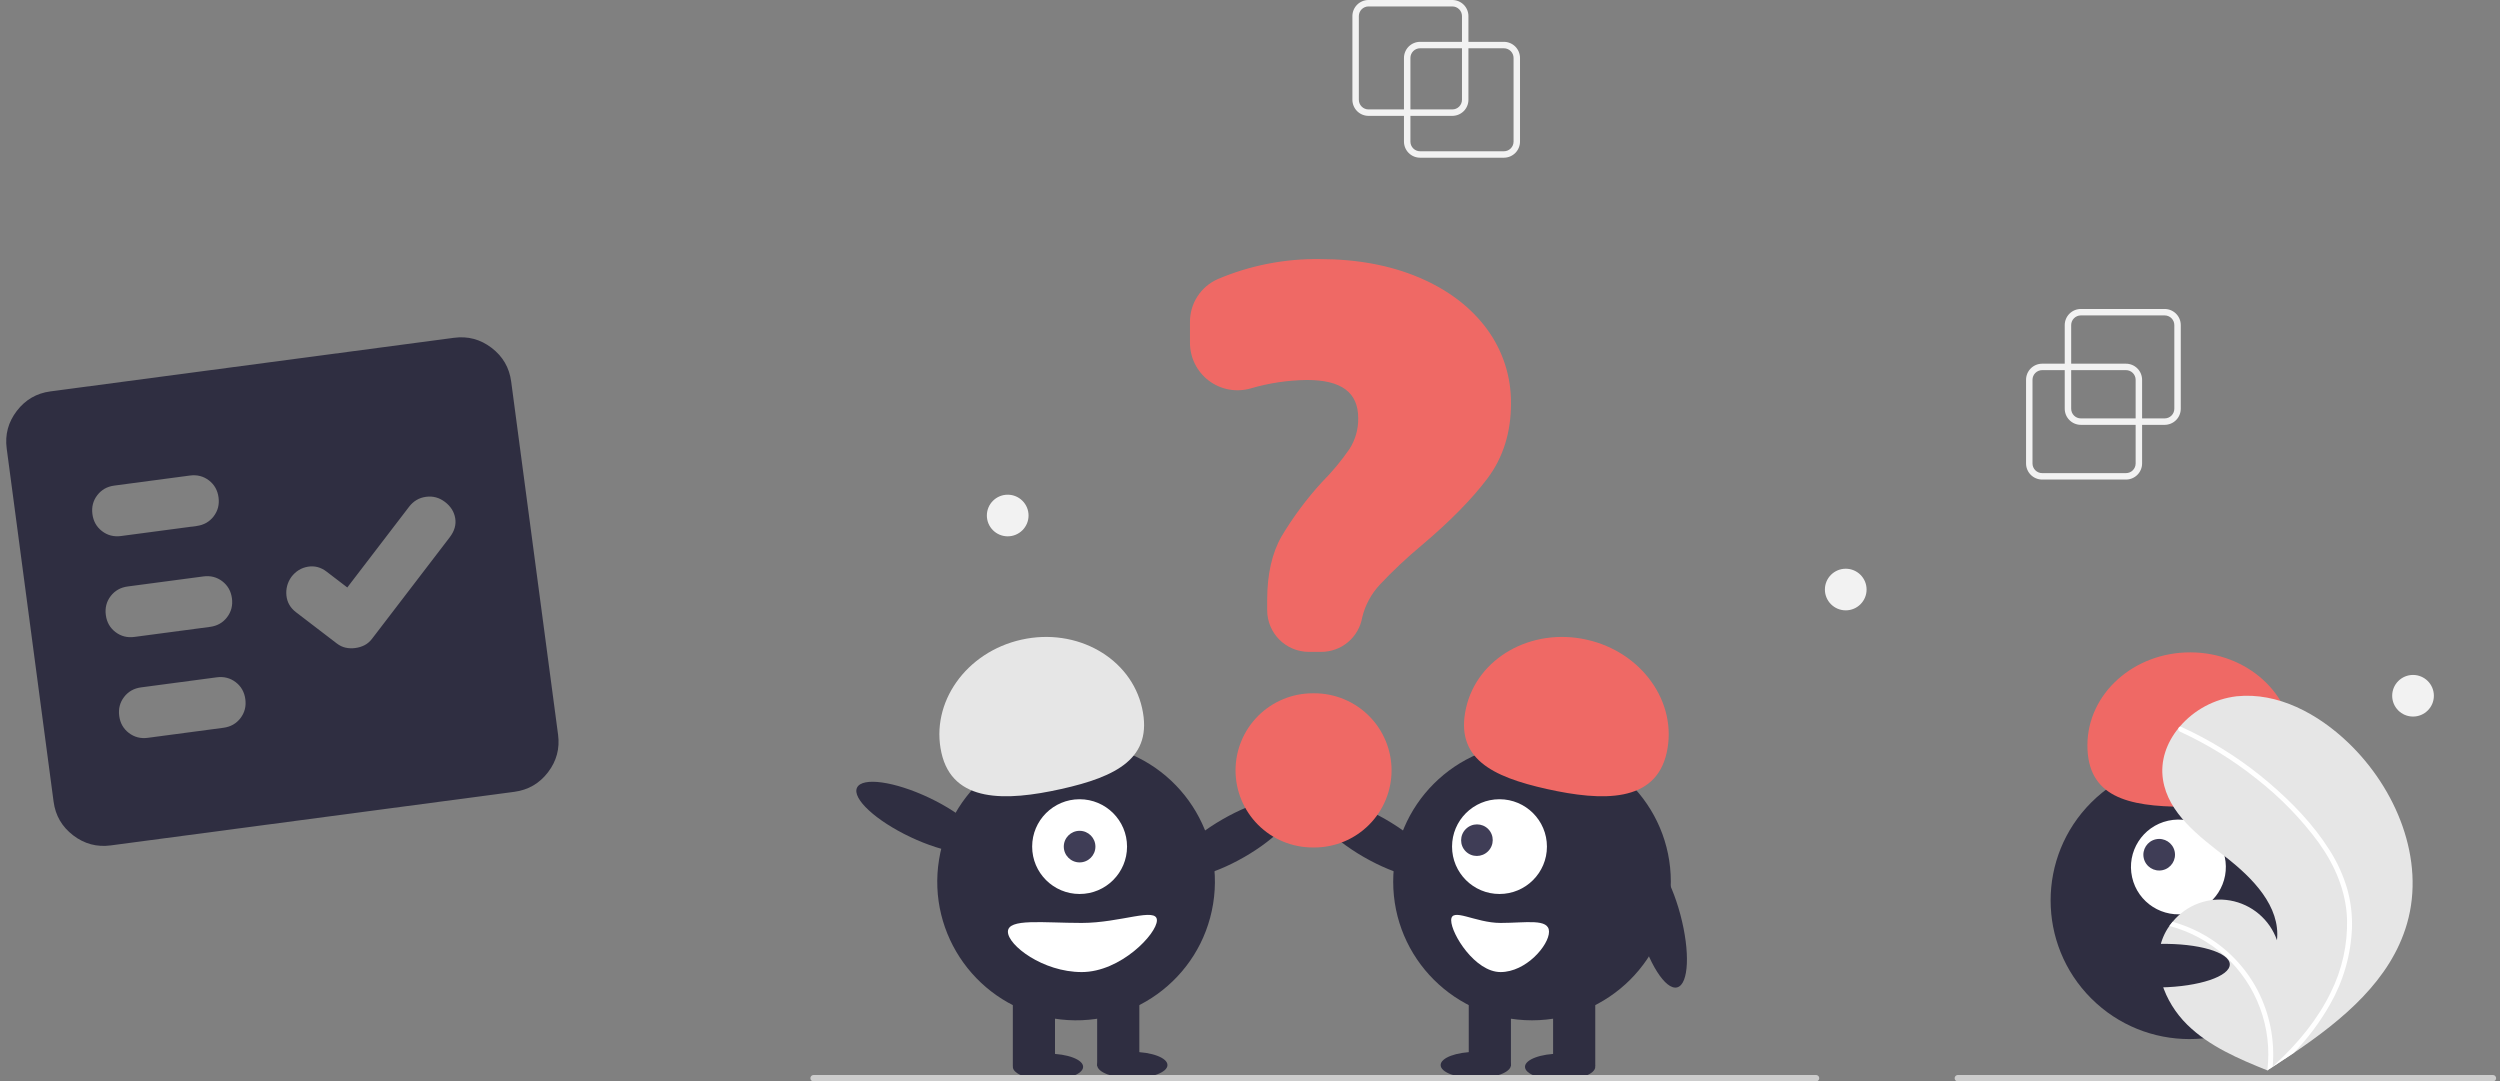 <svg width="393" height="170" viewBox="0 0 393 170" fill="none" xmlns="http://www.w3.org/2000/svg">
<rect x="0" y="0" width="393" height="170" fill="#808080" stroke="none"/>
<g clip-path="url(#clip0_247_60)">
<path d="M359.609 156.961C368.131 148.452 368.131 134.655 359.609 126.145C351.087 117.636 337.271 117.636 328.749 126.145C320.227 134.655 320.227 148.452 328.749 156.961C337.271 165.471 351.087 165.471 359.609 156.961Z" fill="#2F2E41"/>
<path d="M344.057 143.557C348.079 142.669 350.618 138.693 349.727 134.677C348.837 130.661 344.855 128.126 340.834 129.015C336.812 129.904 334.274 133.88 335.164 137.896C336.054 141.912 340.036 144.446 344.057 143.557Z" fill="white"/>
<path d="M339.962 136.787C341.302 136.49 342.148 135.165 341.852 133.826C341.555 132.488 340.228 131.643 338.887 131.939C337.547 132.235 336.7 133.561 336.997 134.899C337.294 136.238 338.621 137.083 339.962 136.787Z" fill="#3F3D56"/>
<path d="M343.317 126.822C334.392 126.805 328.127 125.214 328.142 117.14C328.157 109.066 335.404 102.535 344.329 102.551C353.253 102.568 360.476 109.126 360.461 117.2C360.446 125.273 352.241 126.838 343.317 126.822Z" fill="#EF6965"/>
<path d="M378.382 145.195C375.822 154.063 368.347 160.27 360.55 165.543C359.462 166.28 358.373 166.999 357.283 167.702C357.276 167.705 357.268 167.712 357.261 167.715C357.209 167.749 357.156 167.782 357.107 167.816C356.882 167.961 356.658 168.106 356.435 168.249L356.557 168.304C356.557 168.304 356.677 168.368 356.546 168.314C356.507 168.298 356.466 168.283 356.426 168.266C351.897 166.442 347.287 164.484 343.816 161.066C340.215 157.518 338.111 151.952 340.061 147.29C340.317 146.68 340.641 146.1 341.026 145.561C341.184 145.335 341.354 145.118 341.532 144.906C342.607 143.595 344.013 142.594 345.604 142.006C347.196 141.417 348.915 141.263 350.586 141.558C352.257 141.853 353.82 142.588 355.112 143.686C356.405 144.784 357.381 146.205 357.941 147.805C358.514 142.48 354.116 138.019 349.884 134.727C345.65 131.437 340.839 127.855 340.02 122.559C339.563 119.612 340.589 116.756 342.459 114.464C342.517 114.394 342.574 114.325 342.634 114.257C344.909 111.587 348.11 109.873 351.596 109.456C358.088 108.783 364.395 112.214 369.111 116.721C376.702 123.974 381.292 135.113 378.382 145.195Z" fill="#E6E6E6"/>
<path d="M366.178 133.597C367.424 135.533 368.381 137.639 369.018 139.851C369.557 141.827 369.797 143.873 369.729 145.921C369.556 150.134 368.371 154.243 366.276 157.904C364.697 160.681 362.774 163.248 360.55 165.543C359.462 166.28 358.373 166.999 357.283 167.702C357.276 167.705 357.268 167.712 357.261 167.715C357.209 167.749 357.156 167.782 357.107 167.816C356.882 167.961 356.658 168.106 356.435 168.249C356.435 168.249 356.677 168.368 356.546 168.314C356.507 168.298 356.466 168.283 356.426 168.267C356.832 164.943 356.435 161.571 355.267 158.433C354.099 155.294 352.194 152.481 349.713 150.229C347.226 148.011 344.25 146.412 341.026 145.561C341.184 145.335 341.354 145.119 341.532 144.906C342.777 145.255 343.988 145.713 345.153 146.274C349.315 148.27 352.723 151.551 354.872 155.631C356.801 159.336 357.631 163.514 357.265 167.674C357.451 167.505 357.637 167.333 357.818 167.163C361.26 163.959 364.317 160.281 366.386 156.036C368.181 152.441 369.063 148.461 368.955 144.446C368.786 140.068 367.039 136.012 364.51 132.482C361.737 128.716 358.463 125.345 354.776 122.465C351.06 119.493 346.995 116.987 342.67 115.002C342.572 114.956 342.496 114.875 342.457 114.775C342.417 114.675 342.418 114.564 342.459 114.464C342.488 114.375 342.551 114.301 342.634 114.257C342.677 114.239 342.723 114.23 342.77 114.232C342.817 114.234 342.863 114.247 342.904 114.269C343.438 114.514 343.968 114.763 344.494 115.023C348.876 117.185 352.971 119.883 356.686 123.053C360.275 126.109 363.654 129.599 366.178 133.597Z" fill="white"/>
<path d="M164.741 169.772C167.792 169.772 170.266 168.845 170.266 167.703C170.266 166.56 167.792 165.634 164.741 165.634C161.69 165.634 159.217 166.56 159.217 167.703C159.217 168.845 161.69 169.772 164.741 169.772Z" fill="#2F2E41"/>
<path d="M178 169.496C181.051 169.496 183.525 168.57 183.525 167.427C183.525 166.285 181.051 165.358 178 165.358C174.949 165.358 172.475 166.285 172.475 167.427C172.475 168.57 174.949 169.496 178 169.496Z" fill="#2F2E41"/>
<path d="M195.602 134.726C200.822 131.721 204.289 127.958 203.344 126.321C202.399 124.685 197.401 125.794 192.18 128.799C186.96 131.805 183.493 135.567 184.438 137.204C185.383 138.84 190.381 137.731 195.602 134.726Z" fill="#2F2E41"/>
<path d="M190.701 142.094C192.631 130.215 184.553 119.023 172.656 117.095C160.76 115.167 149.551 123.234 147.621 135.113C145.69 146.992 153.769 158.185 165.665 160.112C177.562 162.04 188.77 153.973 190.701 142.094Z" fill="#2F2E41"/>
<path d="M165.846 155.705H159.217V167.565H165.846V155.705Z" fill="#2F2E41"/>
<path d="M179.105 155.705H172.475V167.565H179.105V155.705Z" fill="#2F2E41"/>
<path d="M169.713 140.535C173.832 140.535 177.171 137.2 177.171 133.087C177.171 128.974 173.832 125.64 169.713 125.64C165.594 125.64 162.255 128.974 162.255 133.087C162.255 137.2 165.594 140.535 169.713 140.535Z" fill="white"/>
<path d="M169.713 135.57C171.086 135.57 172.199 134.458 172.199 133.087C172.199 131.716 171.086 130.605 169.713 130.605C168.34 130.605 167.227 131.716 167.227 133.087C167.227 134.458 168.34 135.57 169.713 135.57Z" fill="#3F3D56"/>
<path d="M147.993 118.34C146.231 110.46 151.863 102.498 160.573 100.556C169.283 98.614 177.773 103.427 179.535 111.307C181.297 119.186 175.524 122.092 166.814 124.035C158.104 125.977 149.755 126.219 147.993 118.34Z" fill="#E6E6E6"/>
<path d="M154.44 133.162C155.251 131.455 151.495 127.981 146.05 125.403C140.605 122.824 135.534 122.118 134.724 123.824C133.913 125.531 137.67 129.005 143.114 131.583C148.559 134.162 153.63 134.869 154.44 133.162Z" fill="#2F2E41"/>
<path d="M158.442 146.465C158.442 148.598 163.941 152.809 170.043 152.809C176.146 152.809 181.867 146.805 181.867 144.672C181.867 142.539 176.146 145.086 170.043 145.086C163.941 145.086 158.442 144.332 158.442 146.465Z" fill="white"/>
<path d="M245.252 169.772C248.303 169.772 250.776 168.845 250.776 167.703C250.776 166.56 248.303 165.634 245.252 165.634C242.201 165.634 239.727 166.56 239.727 167.703C239.727 168.845 242.201 169.772 245.252 169.772Z" fill="#2F2E41"/>
<path d="M231.993 169.496C235.044 169.496 237.518 168.57 237.518 167.427C237.518 166.285 235.044 165.358 231.993 165.358C228.942 165.358 226.469 166.285 226.469 167.427C226.469 168.57 228.942 169.496 231.993 169.496Z" fill="#2F2E41"/>
<path d="M225.555 137.204C226.5 135.567 223.033 131.804 217.813 128.799C212.592 125.794 207.594 124.685 206.649 126.321C205.705 127.958 209.171 131.72 214.391 134.726C219.612 137.731 224.61 138.84 225.555 137.204Z" fill="#2F2E41"/>
<path d="M240.832 160.394C252.884 160.394 262.654 150.638 262.654 138.604C262.654 126.57 252.884 116.814 240.832 116.814C228.78 116.814 219.01 126.57 219.01 138.604C219.01 150.638 228.78 160.394 240.832 160.394Z" fill="#2F2E41"/>
<path d="M250.776 155.705H244.147V167.565H250.776V155.705Z" fill="#2F2E41"/>
<path d="M237.518 155.705H230.888V167.565H237.518V155.705Z" fill="#2F2E41"/>
<path d="M235.72 140.535C239.839 140.535 243.178 137.2 243.178 133.087C243.178 128.974 239.839 125.64 235.72 125.64C231.601 125.64 228.262 128.974 228.262 133.087C228.262 137.2 231.601 140.535 235.72 140.535Z" fill="white"/>
<path d="M233.923 133.824C234.897 132.853 234.903 131.282 233.937 130.316C232.97 129.35 231.397 129.355 230.423 130.327C229.449 131.299 229.443 132.869 230.409 133.835C231.375 134.801 232.948 134.796 233.923 133.824Z" fill="#3F3D56"/>
<path d="M243.179 124.035C234.469 122.093 228.697 119.186 230.459 111.307C232.221 103.427 240.71 98.614 249.42 100.556C258.13 102.498 263.762 110.46 262 118.34C260.238 126.219 251.889 125.977 243.179 124.035Z" fill="#EF6965"/>
<path d="M263.652 155.214C265.48 154.729 265.708 149.621 264.161 143.806C262.614 137.99 259.878 133.669 258.05 134.154C256.222 134.639 255.993 139.746 257.54 145.562C259.087 151.377 261.823 155.698 263.652 155.214Z" fill="#2F2E41"/>
<path d="M235.889 145.086C231.882 145.086 228.126 142.539 228.126 144.672C228.126 146.805 231.882 152.809 235.889 152.809C239.895 152.809 243.505 148.598 243.505 146.465C243.505 144.332 239.895 145.086 235.889 145.086Z" fill="white"/>
<path d="M207.687 102.475H205.749C204.013 102.473 202.349 101.784 201.121 100.558C199.894 99.332 199.203 97.67 199.201 95.937V94.312C199.201 90.288 199.965 86.919 201.471 84.298C203.296 81.249 205.425 78.393 207.826 75.772C209.42 74.171 210.866 72.431 212.147 70.571C213.066 69.127 213.54 67.444 213.511 65.733C213.511 61.697 210.878 59.734 205.46 59.734C202.454 59.768 199.468 60.216 196.585 61.064C195.473 61.381 194.303 61.436 193.166 61.225C192.03 61.013 190.958 60.541 190.035 59.846C189.112 59.151 188.363 58.251 187.847 57.218C187.331 56.184 187.063 55.045 187.063 53.891V50.602C187.057 49.187 187.462 47.799 188.229 46.609C188.996 45.418 190.093 44.476 191.386 43.895C196.478 41.725 201.969 40.647 207.504 40.729C213.303 40.729 218.538 41.702 223.063 43.619C227.597 45.542 231.179 48.252 233.709 51.676C236.232 55.076 237.573 59.206 237.528 63.437C237.528 67.98 236.286 71.937 233.836 75.198C231.413 78.426 227.939 81.96 223.511 85.702C221.179 87.639 218.968 89.719 216.892 91.928C215.552 93.371 214.604 95.132 214.14 97.044C213.882 98.566 213.092 99.946 211.91 100.94C210.729 101.935 209.232 102.478 207.687 102.475Z" fill="#EF6965"/>
<path d="M206.61 133.223H206.354C203.137 133.221 200.052 131.943 197.778 129.671C195.504 127.398 194.226 124.317 194.226 121.104C194.226 117.892 195.504 114.811 197.778 112.538C200.052 110.266 203.137 108.988 206.354 108.986H206.61C208.204 108.985 209.783 109.298 211.256 109.907C212.73 110.515 214.068 111.408 215.196 112.533C216.324 113.658 217.219 114.994 217.829 116.465C218.439 117.936 218.753 119.512 218.753 121.104C218.753 122.697 218.439 124.273 217.829 125.744C217.219 127.214 216.324 128.551 215.196 129.676C214.068 130.801 212.73 131.694 211.256 132.302C209.783 132.911 208.204 133.224 206.61 133.223Z" fill="#EF6965"/>
<path d="M285.479 170H127.898C127.763 170 127.634 169.947 127.539 169.852C127.444 169.757 127.391 169.628 127.391 169.494C127.391 169.36 127.444 169.231 127.539 169.136C127.634 169.042 127.763 168.988 127.898 168.988H285.479C285.613 168.988 285.742 169.042 285.837 169.136C285.932 169.231 285.986 169.36 285.986 169.494C285.986 169.628 285.932 169.757 285.837 169.852C285.742 169.947 285.613 170 285.479 170Z" fill="#CCCCCC"/>
<path d="M391.884 170H307.773C307.639 170 307.51 169.947 307.415 169.852C307.32 169.757 307.267 169.628 307.267 169.494C307.267 169.36 307.32 169.231 307.415 169.136C307.51 169.042 307.639 168.988 307.773 168.988H391.884C392.019 168.988 392.147 169.042 392.242 169.136C392.337 169.231 392.391 169.36 392.391 169.494C392.391 169.628 392.337 169.757 392.242 169.852C392.147 169.947 392.019 170 391.884 170Z" fill="#CCCCCC"/>
<path d="M339.68 155.221C345.705 155.104 350.559 153.477 350.522 151.589C350.485 149.7 345.571 148.265 339.546 148.382C333.521 148.5 328.667 150.126 328.704 152.015C328.741 153.903 333.655 155.339 339.68 155.221Z" fill="#2F2E41"/>
<path d="M334.203 75.387H321.029C320.357 75.386 319.713 75.12 319.238 74.645C318.764 74.171 318.496 73.528 318.496 72.857V59.703C318.496 59.032 318.764 58.389 319.238 57.915C319.713 57.44 320.357 57.174 321.029 57.173H334.203C334.875 57.174 335.519 57.44 335.994 57.915C336.469 58.389 336.736 59.032 336.737 59.703V72.857C336.736 73.528 336.469 74.171 335.994 74.645C335.519 75.12 334.875 75.386 334.203 75.387ZM321.029 58.185C320.626 58.185 320.24 58.345 319.955 58.63C319.67 58.914 319.509 59.3 319.509 59.703V72.857C319.509 73.26 319.67 73.646 319.955 73.93C320.24 74.215 320.626 74.375 321.029 74.375H334.203C334.606 74.375 334.992 74.215 335.277 73.93C335.562 73.646 335.723 73.26 335.723 72.857V59.703C335.723 59.3 335.562 58.914 335.277 58.63C334.992 58.345 334.606 58.185 334.203 58.185H321.029Z" fill="#F2F2F2"/>
<path d="M340.283 66.786H327.109C326.438 66.785 325.794 66.518 325.319 66.044C324.844 65.57 324.577 64.927 324.576 64.256V51.101C324.577 50.43 324.844 49.787 325.319 49.313C325.794 48.839 326.438 48.572 327.109 48.571H340.283C340.955 48.572 341.599 48.839 342.074 49.313C342.549 49.787 342.816 50.43 342.817 51.101V64.256C342.816 64.927 342.549 65.57 342.074 66.044C341.599 66.518 340.955 66.785 340.283 66.786ZM327.109 49.583C326.706 49.584 326.32 49.744 326.035 50.028C325.75 50.313 325.59 50.699 325.589 51.101V64.256C325.59 64.658 325.75 65.044 326.035 65.329C326.32 65.613 326.706 65.773 327.109 65.774H340.283C340.686 65.773 341.073 65.613 341.358 65.329C341.643 65.044 341.803 64.658 341.803 64.256V51.101C341.803 50.699 341.643 50.313 341.358 50.028C341.073 49.744 340.686 49.584 340.283 49.583H327.109Z" fill="#F2F2F2"/>
<path d="M236.411 24.791H223.238C222.566 24.791 221.922 24.524 221.447 24.05C220.972 23.575 220.705 22.932 220.704 22.262V9.107C220.705 8.436 220.972 7.793 221.447 7.319C221.922 6.845 222.566 6.578 223.238 6.577H236.411C237.083 6.578 237.727 6.845 238.202 7.319C238.677 7.793 238.944 8.436 238.945 9.107V22.262C238.944 22.932 238.677 23.575 238.202 24.05C237.727 24.524 237.083 24.791 236.411 24.791ZM223.238 7.589C222.834 7.589 222.448 7.75 222.163 8.034C221.878 8.319 221.718 8.704 221.717 9.107V22.262C221.718 22.664 221.878 23.05 222.163 23.334C222.448 23.619 222.834 23.779 223.238 23.779H236.411C236.815 23.779 237.201 23.619 237.486 23.334C237.771 23.05 237.931 22.664 237.932 22.262V9.107C237.931 8.704 237.771 8.319 237.486 8.034C237.201 7.75 236.815 7.589 236.411 7.589H223.238Z" fill="#F2F2F2"/>
<path d="M228.304 18.214H215.13C214.459 18.213 213.815 17.947 213.34 17.473C212.865 16.998 212.598 16.355 212.597 15.684V2.53C212.598 1.859 212.865 1.216 213.34 0.742C213.815 0.268 214.459 0.001 215.13 0H228.304C228.976 0.001 229.62 0.268 230.095 0.742C230.57 1.216 230.837 1.859 230.838 2.53V15.684C230.837 16.355 230.57 16.998 230.095 17.473C229.62 17.947 228.976 18.213 228.304 18.214ZM215.13 1.012C214.727 1.012 214.341 1.172 214.056 1.457C213.771 1.742 213.611 2.127 213.61 2.53V15.684C213.611 16.087 213.771 16.473 214.056 16.757C214.341 17.042 214.727 17.202 215.13 17.202H228.304C228.707 17.202 229.094 17.042 229.379 16.757C229.664 16.473 229.824 16.087 229.824 15.684V2.53C229.824 2.127 229.664 1.742 229.379 1.457C229.094 1.172 228.707 1.012 228.304 1.012H215.13Z" fill="#F2F2F2"/>
<path d="M290.151 95.947C291.96 95.947 293.427 94.482 293.427 92.675C293.427 90.868 291.96 89.403 290.151 89.403C288.341 89.403 286.874 90.868 286.874 92.675C286.874 94.482 288.341 95.947 290.151 95.947Z" fill="#F2F2F2"/>
<path d="M158.411 84.311C160.221 84.311 161.688 82.846 161.688 81.038C161.688 79.231 160.221 77.767 158.411 77.767C156.601 77.767 155.134 79.231 155.134 81.038C155.134 82.846 156.601 84.311 158.411 84.311Z" fill="#F2F2F2"/>
<path d="M379.329 112.643C381.138 112.643 382.605 111.179 382.605 109.372C382.605 107.565 381.138 106.1 379.329 106.1C377.519 106.1 376.052 107.565 376.052 109.372C376.052 111.179 377.519 112.643 379.329 112.643Z" fill="#F2F2F2"/>
</g>
<path d="M19.02 84.264L30.916 82.684C32.039 82.535 32.931 82.029 33.591 81.167C34.249 80.308 34.504 79.316 34.354 78.193C34.205 77.069 33.701 76.177 32.841 75.516C31.979 74.859 30.986 74.605 29.863 74.754L17.967 76.334C16.843 76.483 15.951 76.987 15.291 77.847C14.633 78.709 14.379 79.702 14.528 80.825C14.678 81.949 15.182 82.84 16.041 83.498C16.904 84.158 17.897 84.413 19.02 84.264ZM21.126 100.125L33.022 98.545C34.145 98.396 35.037 97.89 35.697 97.028C36.355 96.168 36.61 95.177 36.461 94.053C36.311 92.93 35.807 92.038 34.947 91.377C34.085 90.72 33.092 90.466 31.969 90.615L20.073 92.194C18.95 92.344 18.058 92.848 17.397 93.708C16.74 94.57 16.485 95.563 16.635 96.686C16.784 97.81 17.288 98.7 18.148 99.358C19.01 100.018 20.003 100.274 21.126 100.125ZM23.233 115.986L35.128 114.406C36.252 114.257 37.144 113.751 37.804 112.888C38.462 112.029 38.716 111.038 38.567 109.914C38.418 108.791 37.913 107.899 37.053 107.238C36.191 106.58 35.199 106.326 34.075 106.475L22.18 108.055C21.056 108.204 20.164 108.709 19.503 109.569C18.846 110.431 18.592 111.423 18.741 112.547C18.89 113.67 19.394 114.561 20.254 115.219C21.116 115.879 22.109 116.135 23.233 115.986ZM55.858 101.868C56.387 101.798 56.871 101.649 57.312 101.421C57.753 101.195 58.145 100.858 58.489 100.409L70.696 84.463C71.441 83.49 71.73 82.493 71.562 81.471C71.391 80.453 70.857 79.6 69.959 78.912C69.061 78.224 68.066 77.953 66.974 78.098C65.885 78.242 64.996 78.764 64.308 79.662L54.594 92.351L51.338 89.858C50.44 89.171 49.464 88.913 48.41 89.085C47.358 89.26 46.487 89.796 45.8 90.695C45.178 91.584 44.92 92.56 45.026 93.622C45.135 94.684 45.639 95.558 46.537 96.246L52.938 101.146C53.387 101.49 53.854 101.713 54.338 101.816C54.823 101.921 55.329 101.938 55.858 101.868ZM17.409 132.899C15.228 133.189 13.258 132.661 11.501 131.315C9.74 129.967 8.715 128.203 8.425 126.022L1.053 70.51C0.764 68.329 1.293 66.358 2.641 64.597C3.986 62.839 5.75 61.816 7.93 61.526L71.373 53.101C73.554 52.811 75.525 53.339 77.285 54.685C79.043 56.033 80.067 57.797 80.357 59.978L87.729 115.491C88.018 117.672 87.49 119.642 86.145 121.403C84.797 123.161 83.032 124.185 80.852 124.474L17.409 132.899Z" fill="#2F2E41"/>
<defs>
<clipPath id="clip0_247_60">
<rect width="265" height="170" fill="white" transform="translate(127.391)"/>
</clipPath>
</defs>
</svg>
